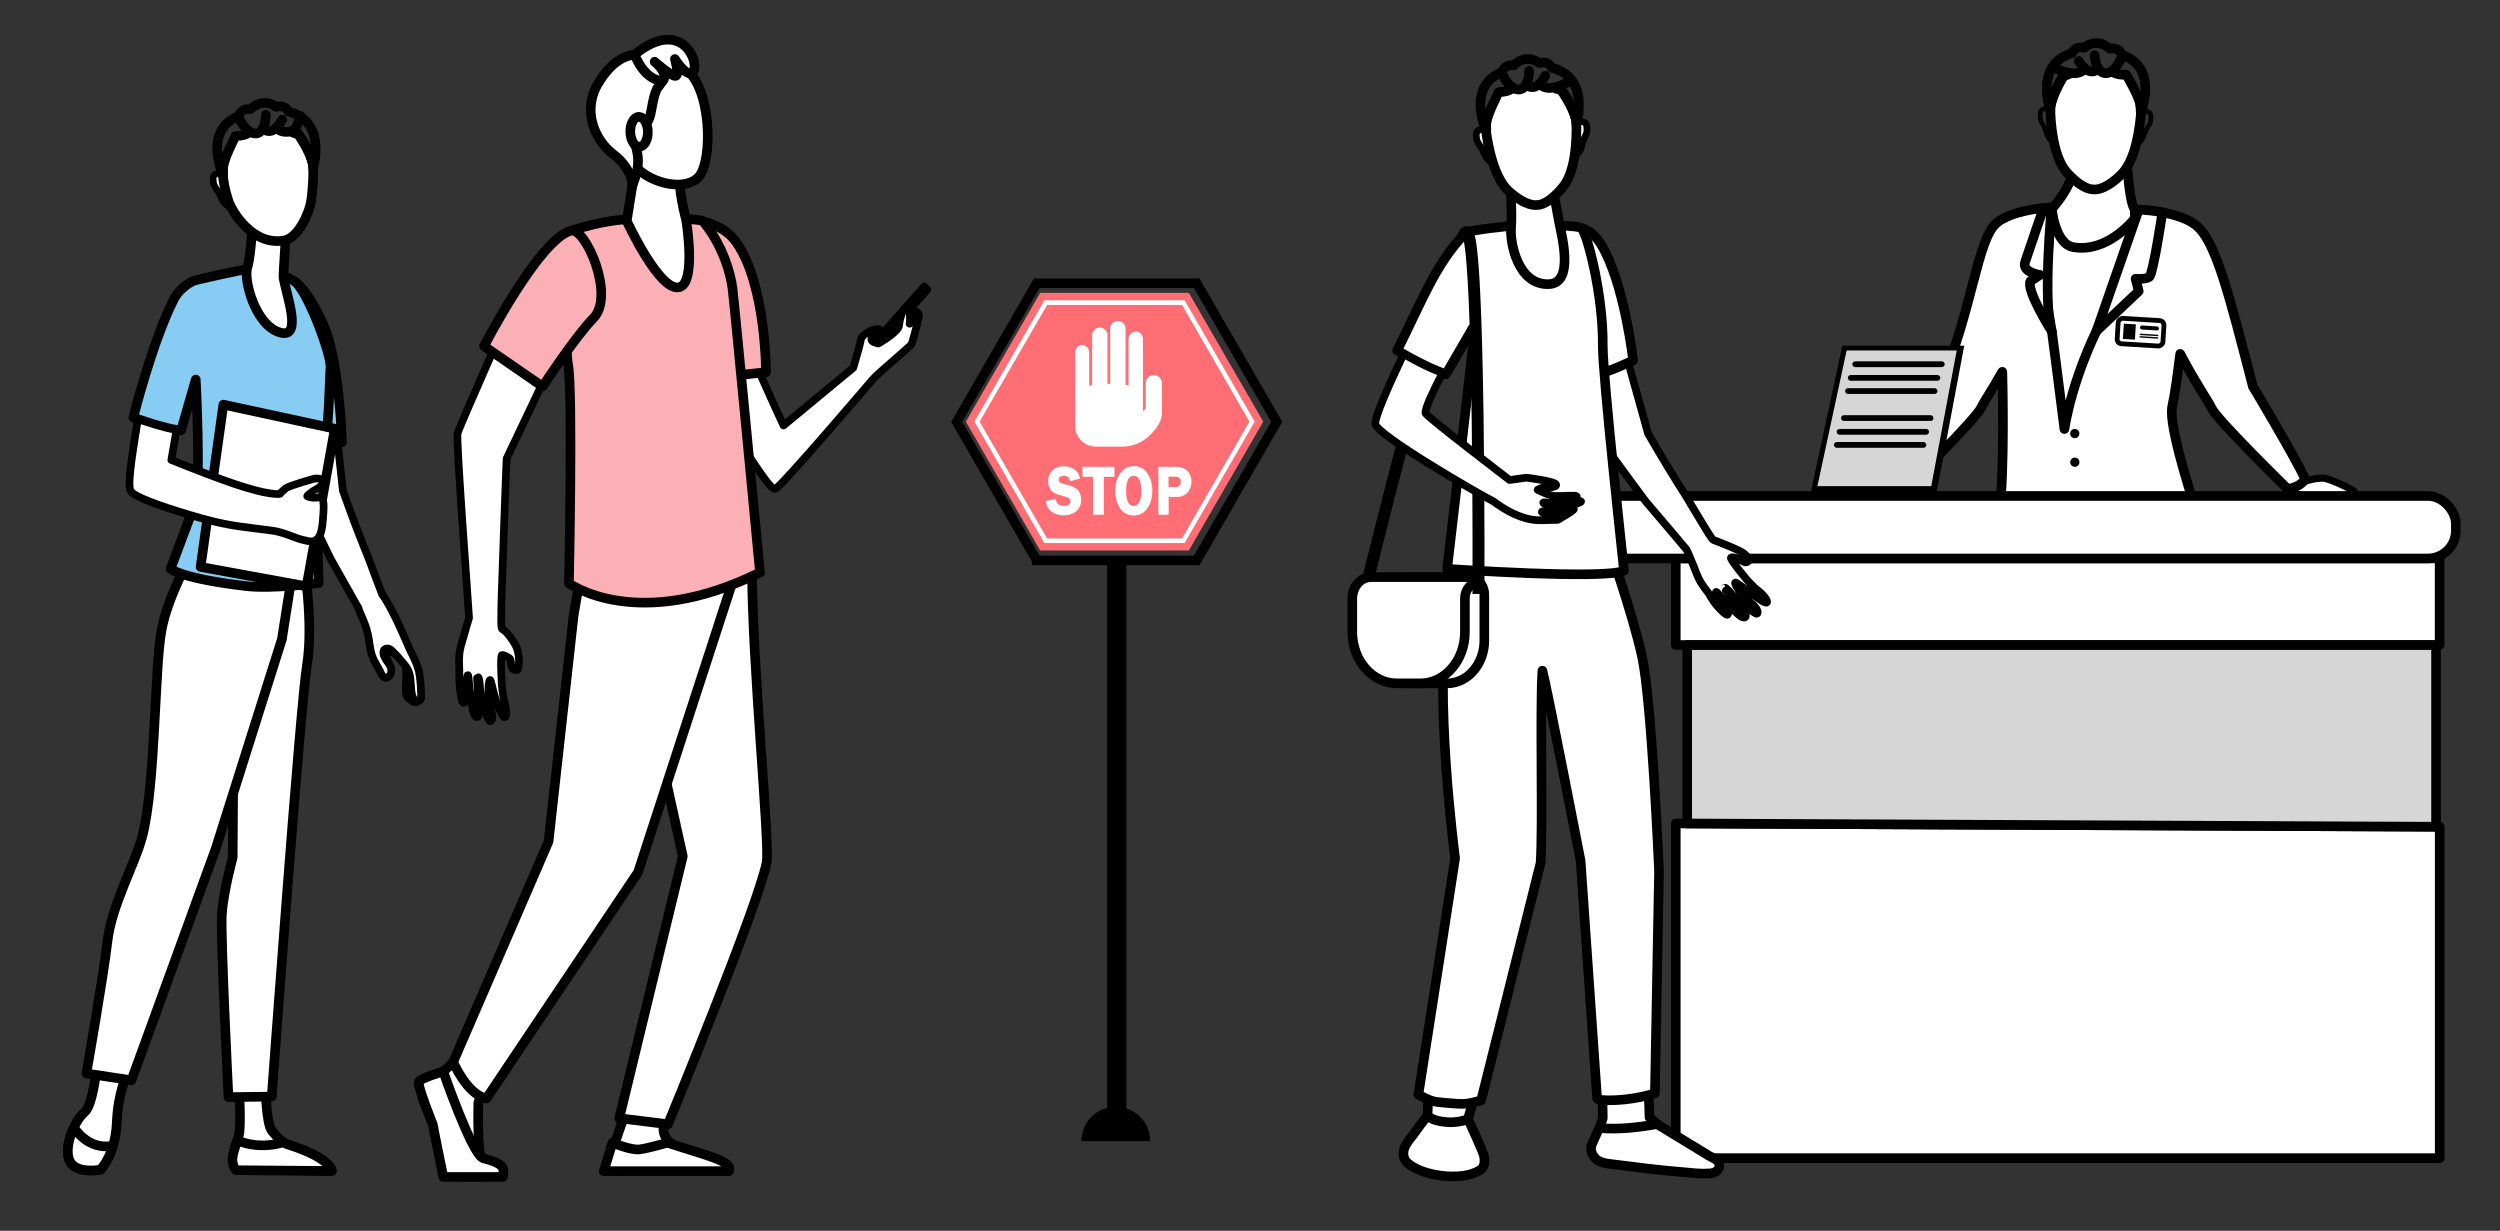 <svg xmlns="http://www.w3.org/2000/svg" id="Calque_1" data-name="Calque 1" viewBox="0 0 260 128"><rect x="0" y="0" width="260" height="128" fill="#333333" stroke="none"/><defs><style>.cls-11,.cls-2,.cls-3,.cls-4,.cls-5,.cls-8,.cls-9{stroke:#000;stroke-linecap:round;stroke-linejoin:round}.cls-2{fill:#87ccf3}.cls-11,.cls-14,.cls-3,.cls-9{fill:#fff}.cls-4,.cls-8{fill:none}.cls-5{fill:#fab0b4}.cls-16{fill:#ff6d75}.cls-17{fill:#b84c42}.cls-18{fill:#ad7041}.cls-19{fill:#415da5}.cls-8{stroke-width:.5px}.cls-9{stroke-width:.8px}.cls-11{stroke-width:.7px}</style></defs><path d="M163.75 16.23h0c.07-.03.6-.25.78-1.16.2-.98.61-.93.5-1.89-.12-.91-.99-.37-1.09-.3" class="cls-11"/><path d="M196.52 50.08s-1.53-.51-2.27-.36c-.74.15-3.04 1.22-3.09 1.45-.05.23 0 .4 0 .4h5.36s1.2-.23 1.4-.94c.2-.71-1.4-.55-1.4-.55Z" style="fill:#ffb27d"/><path d="M216.52 117.62c-.04.44-.28.72-.67.89-.71.31-1.91.24-3.2.07-.17-.02-.31-.04-.45-.05h-.18c-1.29-.08-1.19.31-3.65.3-2.81-.01-3.75-.96-3.88-1.36-.11-.34 1.12-.61 2.49-.91.07-.01.13-.03.2-.04l.55-.12c1.64-.38 3.26-.87 3.8-2.44.57-1.67.43-6.62.43-6.62h4.97s-1.3 5.47-1.17 7.05c.07.84.48 1.08.63 1.81l.03.15c.08.43.15.86.11 1.3Z" class="cls-18"/><path d="M222.3 64.11c-.42 2.35-1.02 4.79-1.54 7.32-.83 4.07-1.46 8.39-.82 13.05.08.6.13 1.26.14 1.97.13 8.23-3.55 23.13-3.55 23.13s-1 .43-2.67.35c-.86-.04-2.18-.6-2.18-.6s-.35-9.24-.37-21.67c-.02-9.01-1.78-20.87-2.14-27.84-.22-4.22.25-9.84.25-9.84s7.33-5.89 9.96-2.88c2.6 2.98 4.49 8.21 2.92 17.02Z" class="cls-19"/><path d="M219.95 84.47c.08.6.13 1.26.14 1.97-5.49-7.95-6.7-25.29-6.7-25.29l6.03 2.92s.66 3.25 1.36 7.34c-.83 4.07-1.46 8.39-.82 13.05Z" style="fill:#355493"/><path d="M232.37 117.62c-.04.44-.28.72-.67.89-.71.31-1.91.24-3.2.07-.17-.02-.31-.04-.45-.05h-.18c-1.29-.08-1.19.31-3.65.3-2.81-.01-3.75-.96-3.88-1.36-.11-.34 1.12-.61 2.49-.91.07-.01.13-.03.2-.04l.55-.12c1.64-.38 3.26-.87 3.8-2.44.57-1.67-.24-6.54-.24-6.54l4.6-.38s-.29 5.55-.15 7.13c.07.84.5 1.3.66 2.03l.03.15c.08.43.15.86.11 1.3Z" class="cls-18"/><path d="M231.73 110s-1.18.56-2.04.73c-.85.17-2.62-.16-2.62-.16-.32-3.58-1.06-9.18-2.5-15.49-1.64-7.19-4.08-15.69-7.49-23.74-.73-1.72-3.73-9.85-4.24-11.91-1.54-6.2 0-5.53 0-5.53l13.45-1.58s1.66.85 2.42 9.61c.23 2.62.26 13.95.6 16.1.33 2.03.71 3.72 1.16 4.82 2.5 6.13 1.25 27.15 1.25 27.15Z" class="cls-19"/><path d="M232.37 117.62c-.04.44-.28.72-.67.89-.75.27-1.93.21-3.2.06-.17-.02-.32-.03-.45-.04h-.18c-1.29-.08-1.19.31-3.65.3-2.81-.01-3.75-.96-3.88-1.36-.11-.34 1.12-.61 2.49-.91.36.18 2.09.96 4.24.75 1.89-.18 3.82-.94 5.17-1.13l.03.15c.08.43.15.86.11 1.3ZM216.52 117.62c-.04.44-.28.72-.67.89-.75.27-1.93.21-3.2.06-.17-.02-.32-.03-.45-.04h-.18c-1.29-.08-1.19.31-3.65.3-2.81-.01-3.75-.96-3.88-1.36-.11-.34 1.12-.61 2.49-.91.36.18 2.09.96 4.24.75 1.89-.18 3.82-.94 5.17-1.13l.03.15c.08.43.15.86.11 1.3Z" class="cls-17"/><path d="m222.02 21.76.08 6.52-6.52-1.03-3.8-4.04c2.49-1.89 3.99-4.75 3.87-6.01-.03-.28-.06-.45-.06-.45l5.51-1.68c.07 1.46.15 2.6.24 3.49.31 3.13.69 3.21.69 3.21Z" class="cls-3"/><path d="M225.45 44.3c.24 2.7 2.76 8.86 2.22 10.18-.57 1.38-1.37 2.08-3.1 2.48-1.2.28-2.84.41-5.17.52-4.94.25-10.23-.38-10.95-2.72-.35-1.13-.21-5.49-.03-7.5.38-4.17-.41-10.14-.53-14.01-.1-3.23 1.85-10.57 1.85-10.57s.88-.55 3.63-1.11c0 0 .29 3.81 2.28 4.14 3.44.57 6.21-2.58 7.02-3.85 0 0 3.95 1 5.11 2.32 1.1 1.25-.4 10.53-.74 11.42-.29.76-.56 1.51-.8 2.26-.63 1.98-1.01 3.98-.79 6.45Z" class="cls-3"/><path d="M239.53 50.1s1.53-.5 2.27-.35c.74.15 3.04 1.21 3.09 1.44.05.23 0 .39 0 .39h-5.36s-1.2-.23-1.4-.93c-.2-.7 1.4-.55 1.4-.55Z" style="stroke-width:.75px;fill:#fff;stroke-linecap:round;stroke-linejoin:round;stroke:#000"/><path d="M216.21 15.09s-.18.49-1.42.27c0 0-1.04-.19-.95-.74 0 0 1.06-.28 2.37.47Z" class="cls-14"/><path d="M234.31 40.23c-2.5-9.63-3.86-15.13-5.91-16.79-1.81-1.47-5.71-1.61-5.71-1.61-.06 1.16 0 2.32.14 3.47l-4.8 9.14s-2.46 4.86-3.33 10.18c-.66-5.28-1.31-10.18-1.31-10.18s-.62-3.12-.81-5.99c.58-2.23.52-4.56.79-6.89l-.3.02c-.95.07-3.9.37-5.41 1.6-2.04 1.68-2.5 9.05-5.91 16.94 0 0-4.13 6.94-5.44 9.69 0 0 .25.38.74.66.48.28 1.08.38 1.08.38s7.45-7.33 7.93-8.49c.16-.38 1.06-1.72 2.18-3.69h0s.3 10.48-.35 15c-.14.96.32 1.9 1.16 2.38 4.6 2.6 18.37 9.67 20.94 2.8.29-.77-4.75-13.86-4.06-16.69.22-.91.51-2.97.81-5.36 1.58 3.02 3.06 5.15 3.27 5.65.49 1.15 7.93 8.42 7.93 8.42s.6-.11 1.08-.38c.49-.28.74-.65.74-.65-1.31-2.73-5.44-9.61-5.44-9.61Z" class="cls-3"/><path d="m222.43 21.8-4.4 12.64 4.4-4.16-.33-1.29s1.01.09 1.42-.18c.41-.27 1.37-6.73 1.37-6.73s-.9-.15-1.19-.18c-.32-.04-1.26-.1-1.26-.1ZM213.36 21.57s-.93 9.99.02 12.88c0 0-2.72-4.31-2.21-5.21l.99-.65s-1.91-.25-1.55-1.34c.36-1.09 1.89-5.54 1.89-5.54l.86-.14ZM174.28 120.45h79.45V85.98l-79.45-.34v34.81zM174.28 58.07h79.44v9.01h-79.44z" class="cls-3"/><rect width="94.6" height="6.5" x="160.81" y="51.58" class="cls-3" rx="2.9" ry="2.9"/><rect width="2.65" height="4.77" x="221.3" y="32.16" rx=".47" ry=".47" style="stroke-width:.5px;fill:#fff;stroke-linecap:round;stroke-linejoin:round;stroke:#000" transform="rotate(-86.48 222.622 34.549)"/><path d="m222.03 35.32-1.25-.07.1-1.59 1.25.07-.1 1.59zM224.31 34.37l-1.55-.1c-.11 0-.2-.11-.2-.22s.11-.2.22-.2l1.55.1c.11 0 .2.11.2.22 0 .12-.11.2-.22.2ZM224.4 34.96l-1.81-.11s-.08-.04-.07-.08.04-.08.08-.07l1.81.11s.08.04.07.08-.04.08-.08.07ZM224.38 35.22l-1.81-.11s-.08-.04-.07-.08.04-.08.08-.07l1.81.11s.08.04.07.08-.04.08-.08.07ZM215.3 45.09c0-.26.21-.48.48-.48s.48.21.48.48-.21.48-.48.48-.48-.21-.48-.48ZM215.3 48.07c0-.26.21-.48.48-.48s.48.21.48.48-.21.48-.48.48-.48-.21-.48-.48Z"/><path d="m175.47 85.64 77.88.34V67.09h-77.88v18.55z" style="fill:#d6d6d6;stroke-linecap:round;stroke-linejoin:round;stroke:#000"/><path d="m191.6 35.95-3.36 15.63h13.1l2.94-15.63H191.6z"/><path d="m192.05 36.45-3.04 14.11h11.84l2.65-14.11h-11.45z" style="fill:#d6d6d6"/><path d="M201.95 37.58h-9.01c-.17 0-.3.14-.3.3s.14.3.3.3h9.01c.17 0 .3-.14.3-.3s-.14-.3-.3-.3ZM201.49 39h-9.01c-.17 0-.3.14-.3.3s.14.3.3.3h9.01c.17 0 .3-.14.3-.3s-.14-.3-.3-.3ZM201.2 40.37h-9.01c-.17 0-.3.14-.3.3s.14.3.3.3h9.01c.17 0 .3-.14.3-.3s-.14-.3-.3-.3ZM200.78 43.18h-9.01c-.17 0-.3.14-.3.3s.14.3.3.3h9.01c.17 0 .3-.14.3-.3s-.14-.3-.3-.3ZM200.32 44.61h-9.01c-.17 0-.3.14-.3.3s.14.3.3.3h9.01c.17 0 .3-.14.3-.3s-.14-.3-.3-.3ZM200.04 45.97h-9.01c-.17 0-.3.14-.3.3s.14.3.3.3h9.01c.17 0 .3-.14.3-.3s-.14-.3-.3-.3Z"/><path d="m172.33 116.89-.78-.68-.18-5.36s-4.76.37-4.76.44.08 5.01.08 5.01l-.45 1.33 3.45.55 2.01-.32.64-.98ZM148.45 116.3l.21-5.16 5.4.37-1.4 4.9-1.9 1.52-2.31-1.63z" class="cls-3"/><path d="M154.33 120.2c-.1-.45-1.34-3.13-1.64-3.8-.73.25-1.43.36-2.21.3-.71-.06-1.49-.19-2.02-.66-.4.48-.9 1.13-1.27 1.67-.34.49-.81.98-1.07 1.54s-.22 1.23.21 1.65c1.42 1.38 5.66 2.03 7.6.79.58-.37.47-1.18.4-1.48ZM177.72 122.03c-.89.08-1.82-.06-2.7-.13-2.53-.2-5.04-.53-7.56-.85-.4-.05-.81-.11-1.17-.3-.28-.15-.51-.39-.66-.67-.09-.17-.15-.36-.16-.56 0-.07 0-.14.01-.2.04-.27.16-.52.28-.77.22-.45.33-.78.55-1.23 2.01.16 4.03-.05 6.01-.42.19.11.37.23.56.34l3.22 1.96c.43.26.87.53 1.31.8.1.06.21.13.31.19.31.19.76.33.97.64.05.07.08.15.1.25.14.69-.51.92-1.07.97ZM172.1 113.72s-1.76.56-3.82.68c-2.05.12-2.18-.14-2.18-.14l-1.72-24.75s-3.57-18.37-3.97-19.76c-.27 3.96.07 16.21-.19 20l-6.18 24.69c-1.67.45-1.78.41-3.52.27-1.61-.13-1.6-.16-3.01-.86 1.36-8.65 3.82-24.6 3.82-24.6s-2.29-17.22-.7-25.93c.77-4.2 2.93-7.51 4.42-9.71.76.75 2.08 1.42 3.07 1.75 1.65.55 2.33.67 4.02.75h.79c2.47-.08 4.06-.23 4.06-.23s2.79 7.81 3.79 12.44c1 4.6 1.76 22.27 1.76 22.27l-.43 23.13Z" class="cls-3"/><path d="m90.14 36.56.32.3c.17.15.42.15.56-.01l5.73-6.47c.14-.16.12-.41-.04-.57l-.32-.3c-.17-.15-.42-.15-.56.01l-5.73 6.47c-.14.16-.12.41.04.57Z"/><path d="M70.71 31.31c.77-.64 6.69 2.03 6.62 2.96-.08.93 4.16 9.98 4.16 9.98l7.25-6h0c.06-.21.75-2.53.79-2.94.04-.43 1.26-1.19 1.84-1.08.57.11-.62.58-.73.98-.12.4.72.51.72.51s2.1-1.18 2.15-1.88.48-2.16.93-1.85c.23.16.23 1.19.16 1.68.13-.56.33-1.19.51-1.25.34-.11.51.33.45.55-.06.22-.61 2.59-.78 2.85-.16.26-3.56 3.07-4.05 3.68 0 0-9.41 11.04-10.08 11.33-.59.25-2.68-3.55-4.66-6.08-1.98-2.53-7.66-11.44-5.27-13.43Z" class="cls-9"/><path d="M51.07 112.91s-1.29 1.3-1.32 1.77c-.03.48-.11 5.57.41 6.04.53.48 2.08.81 1.58 1.35-.38.4-3.28.32-5.2.21-.56-.03-1.26-4.62-1.49-5.3-.32-.98-1.48-3.11-1.19-3.8.14-.33 1.2-1.09 2.17-1.73 1.01-.67 1.98-2.17 1.98-2.17l3.05 3.63ZM65.11 115.51l-1.16 3.36c-.09.53-.42 1.84-.42 2.33 0 1.82 7.98-1.54 6.19-2.35-.16-.07-.67-.65-.72-1.27-.08-.95.67-2.15.67-2.15l-4.56.07Z" class="cls-3"/><path d="M77.63 53.03s.58 6.02.58 6.1c0 9.73 1.88 28.74 1.52 30.57-.87 4.46-10.26 27.22-10.26 27.22l-5.07-.62 6.61-27.25-2.43-10.97-3.44-21.68 12.49-3.37Z" class="cls-3"/><path d="m60.61 58.35-.96 5.7-2.6 23.46-9.92 22.93s1.39 3.34 3.45 3.81l15.78-23.54 9.8-30.13-.34-6.69-15.21 4.46Z" class="cls-3"/><path d="m79.65 38.71-7.03.74s-.32-5.92-.32-8.74c0-3.42.38-7.78.78-7.69 1.13.27 2.56.86 3.47 2.14 3.14 4.42 3.11 13.56 3.11 13.56Z" class="cls-5"/><path d="M53.64 67.13c-1.07-1.78-1.31-1.53-1.45-1.76-.16-.27.02-4.51.02-4.51s.43-12.5.48-13.17l5.49-11.54-4.75-4.53s-5.65 12.72-5.84 13.44c-.18.72 1.12 17.71 1.19 19.21 0 0-.55 1.81-.86 2.96-.31 1.15-.11 2.39-.15 2.73 0 .05-.07 1.19.2 2.61.24 1.23.55-.04.55-.04s-.05-2.35.13-2.32c.14.02.09 1.31.34 2.67.06.35.13.7.19 1.01.16.83.7.97.66.07-.01-.32-.05-.84-.12-1.21-.08-.4-.03-.8-.05-1.14-.04-.69-.07-1.19-.04-1.18.04.02.12-.12.2.25.09.44.1 1.43.28 2.08.11.36.28 1.14.28 1.14s.48 1.12.55 1.12c.39-.03.27-.89.06-1.37.02-.37-.19-1.18-.19-1.18s-.07-1.73.16-1.75c.1 0 .27 1.05.59 2.07.3.94.74 1.84.93 1.81.32-.05.09-1.13.09-1.13s-.19-.75-.24-1c-.05-.3-.15-1.2-.15-1.2s-.2-3.16.02-3.15c.22 0 .79.27.87.46.08.19.04.62.12.81.08.19.34.37.57.3s.2-1.15.2-1.15-.03-.87-.34-1.39Z" class="cls-9"/><path d="M76.19 30.1c.15 1.04 2.85 29.43 2.85 29.43-12.8 6.35-19.87 1.13-19.87 1.13s.42-19.93-.08-22.65c-.33-1.8-.75-13.72.39-14.06 1.45-.43 3.12-.88 4.94-1.08 1.55-.17 7.58-.26 8.66.11 0 0 2.5 2.72 3.12 7.11Z" class="cls-5"/><path d="m50.34 36 6.09 4.2s3.43-5.24 5.28-7.11c2.31-2.34-.84-9.5-2.33-9.1C56.05 24.9 50.34 36 50.34 36Z" class="cls-5"/><path d="M46.09 111.42s2.98 8.61 4.15 9.03c.31.11 1.8.39 2.08 1.07.08.2 0 .88 0 .88h-6.21s-.79-3.79-1.1-5.46c0 0-1.64-4.07-1.46-4.44.18-.37 2.55-1.07 2.55-1.07ZM62.79 121.8l.91-2.96s1.92.83 2.88.69 2.83-.69 2.83-.69c3.83 1.29 6.97 1.92 6.39 2.96H62.78ZM66.12 17.06l-.94 5.91s3.45 7.52 5.51 6.89c1.73-.53.67-6.99.67-6.99s-.94-3.47-.66-5.21c.28-1.74-4.57-.6-4.57-.6Z" class="cls-3"/><path d="M65.32 8.38c-.14-.05-1.1 6.98.73 8.92 1.83 1.94 5.39 2.57 6.66 1.04 1.41-1.69 1.34-9.24-1.5-11.24-2.84-1.99-5.89 1.27-5.89 1.27Z" class="cls-3"/><path d="m68.95 8.4-.62.82c-.52 1.08-.53 2.57-.86 3.22-.43.85-1.94 1.52-1.46 2.54.18.39.28.86.32 1.29.08.72-.02 1.46-.25 2.15l-.32.9s.04-1.75-1.97-3.27c-2-1.52-3.27-4.63-1.55-7.43 1.4-2.28 2.75-2.82 3.75-2.94 5.45-4.42 7.19 1.98 5.77 1.95-.66-.02-1.57-1.49-1.57-1.49s.49 1.69.07 1.76-2.18-1.48-2.18-1.48 1.49 1.17.87 1.99c0 0-1.73.2-2.96-2.73" class="cls-3"/><path d="M67.38 13.69c.01.86-.38 1.56-.89 1.57-.5 0-.92-.68-.94-1.54-.01-.86.38-1.56.89-1.57.5 0 .92.68.94 1.54Z" class="cls-3"/><path d="m142.49 61.93-1.2-.31c.02-.09 2.31-9.36 4.74-18.58 1.43-5.42 2.63-9.76 3.57-12.92 1.85-6.21 2.27-6.38 2.63-6.54l.47 1.17c.09-.04.13-.09.13-.09-.3.34-1.45 2.9-5.75 19.25-2.37 9.02-4.57 17.91-4.59 18Z"/><path d="M183.13 61.66s-.54-.43-.71-.59c-.2-.18-.75-.78-.75-.78s-1.82-2.18-1.65-2.3c.17-.12.69.08.85.17.16.09.35.19.51.29.16.09.36.05.49-.14s-.42-.71-.65-.85c-.71-.44-2.83-1.22-3.05-1.32-.26-.11-2.72-4.47-3.68-5.89 0 0 0 0 0 0-1.5-2.38-2.93-4.9-3.09-5.16l-3.24-11.63-4.71-.47s3.41 12.96 3.66 13.59c.12.3 4.03 5.55 4.03 5.55 2.09 2.46 3.94 4.63 4.28 5.05 0 0 .68 1.55 1.06 2.56s1.13 1.79 1.28 2.06c.02.04.49.99 1.45 1.87.83.76.39-.35.39-.35s-1.28-1.68-1.13-1.76c.11-.06.76.9 1.67 1.75.23.22.46.43.68.63.56.51 1.03.31.53-.32-.18-.22-.48-.59-.73-.81-.27-.25-.44-.56-.64-.8-.39-.48-.68-.83-.66-.83.04 0 .03-.16.28.06.31.27.83.99 1.31 1.34.27.2.81.66.81.66s.96.65 1.01.6c.27-.25-.28-.91-.69-1.14-.18-.28-.77-.75-.77-.75s-.97-1.22-.8-1.36c.14-.12 3.02 2.34 3.28 2.07.21-.22-.63-1-.63-1Z" class="cls-9"/><path d="M164.7 39.16s1.48-.19 2.89-.7c.85-.31 2.26-.98 2.26-.98s-.79-6.88-2.79-11.05c-.82-1.72-1.66-2.55-2.82-2.75l.46 15.48Z" class="cls-3"/><path d="M164.51 23.76c-.31-.37-4.26-.32-4.74-.36-.2-.02-.99.03-1.76.08h-.76c-.45.05-4.14.41-4.78.7-3.21 3.21-4.76 7.54-7.17 12.27 0 0 1.81 1.06 3.25 1.73.63.29 1.82.76 1.82.76l2.78-4.79s.17-.18.22-.08c.06.16-2.87 25.09-2.87 25.09s16.46 1.14 18.4.19c0 0-2.23-20.34-2.21-23.34.05-5.38-1.6-11.55-2.17-12.23Z" class="cls-3"/><path d="M157.06 17.67s.22 4.71.09 6.08c-.12 1.37.66 5.94 3.94 5.8 2.66-.11 1.32-5.05 1.07-6.39l-1.13-6.06-3.98.58ZM154.37 61.87v4.74c0 2.46-1.74 4.46-3.87 4.46h-3.99V60.02h6.26c.43 0 .82.19 1.1.51.31.34.5.81.5 1.34Z" class="cls-3"/><path d="M153.87 60.53h-.03c-.82 0-1.49.77-1.49 1.71v3.49c0 2.95-2.08 5.34-4.64 5.34h-2.43c-2.56 0-4.64-2.39-4.64-5.34v-3.47c0-1.24.87-2.24 1.95-2.24h10.17c.43 0 .82.19 1.1.51Z" class="cls-3"/><path d="M154.38 61.77h-1.24c0-.09.04-8.89-.08-17.85-.07-5.26-.18-9.55-.32-12.75-.25-5.47-.55-6.45-.64-6.61-.02-.29.14-.98.14-.98.22-.09.47-.07.67.07.32.22.52.64.71 2.34.12 1.05.23 2.54.32 4.43.16 3.16.27 7.5.35 12.9.13 9.18.09 18.36.09 18.45Z"/><path d="M160.6 53.35c.16.03 1.25.1 1.25.1s1.6-.97 1.83-.51c.07.14-1.66 1.12-1.66 1.12s-1.67.06-2.07.04c-.74-.02-2.31-.23-4.64-1.96-2.01-1.03-12.13-6.93-12.28-8.05-.09-.66 1.45-4.13 2.94-7.26.66.37 1.68.93 2.56 1.34.42.19 1.09.46 1.49.62-.97 1.87-1.88 3.79-1.76 4.19.1.35 8.74 6.94 8.74 6.94l1.73-.24s3.04.36 3.11.73c.07.36-1.28.27-1.46.32-.1.03-.3.1-.47.21.5.24 1.29.62 1.74.64 1.02.04 2.21-.11 2.33.03.15.17-1.4.64-2.5.71-.45.02-.72-.11-.91-.08-.27.06.2.27.95.22.43-.03 1.17-.26 1.64-.33.77-.11 1.2-.05 1.27.02.11.11-2.19.85-2.19.85s-1.49.2-1.84.18c0 0-.21.09.19.17Z" class="cls-9"/><path d="M159.03 7.37s0 .85-.31 1.42h0M157.39 9.15c-.67-.39-1.12-1.37-1.12-1.37" class="cls-4"/><path d="M155.27 16.91h0c-.08-.02-.63-.16-.95-1.03-.35-.93-.75-.83-.79-1.79-.02-.91.92-.52 1.03-.46" class="cls-11"/><path d="M163.02 8.57s-.65.39-1.38.52" class="cls-4"/><path d="M156 9.56c.42.02.9-.08 1.38-.41.2.12.41.18.64.16.32-.03.53-.25.68-.51l.02.01c.09.09.67.59 1.39-.1.37.45.96.5 1.51.39.33.25.77.23.77.23.03.04.06.08.08.12 1.34 1.89 1.47 3.17 1.48 3.31.08-.34.14-.66.19-.96-.07.57-.18.98-.2 1.06h0v.02h0c.02.54.03 1.92-.19 3.35-.19 1.19-.54 2.42-1.2 3.21-1.51 1.84-2.49 1.88-2.64 1.87-.15.03-1.19.19-2.97-1.4-.77-.68-1.31-1.84-1.68-2.99-.44-1.38-.64-2.75-.71-3.28h0c-.01-.06-.02-.12-.01-.19.02.05.04.08.04.08-.02-.22-.02-.44-.01-.66.14-1.11 1.16-2.95 1.28-3.27l.15-.03Z" class="cls-3"/><path d="M154.57 12.86c-.03.21-.04.4-.02.58" class="cls-4"/><path d="M154.57 13.63v-.01h0c-.05-.11-.29-.65-.45-1.4v-.02c-.33-1.48-.34-3.72 2.12-4.72 0 0 .15-.81 1.19-.68 0 0 1.21-1.32 2.66-.24 1.01-.29 1.28.49 1.28.49 2.78.65 2.96 3.16 2.8 4.66 0 .03-.01.05 0 .08" class="cls-4"/><path d="M162.51 9.59s1.43 2.08 1.43 3.28M154.53 13.4h0s0 .1.02.21h0v.02M163.95 12.87v-.02M163.94 12.64v.21M160.71 7.88c-.18.34-.36.59-.53.76-.02.02-.03.05-.06.06M158.74 8.81h-.02M217.84 5.74s.04.85.38 1.4h0M219.58 7.42c.65-.42 1.04-1.43 1.04-1.43" class="cls-4"/><path d="M222.12 15.06h0c.08-.02.62-.19.89-1.08.3-.95.7-.87.69-1.83-.03-.91-.95-.47-1.05-.41" class="cls-8"/><path d="M213.93 7.16s.68.35 1.41.45" class="cls-4"/><path d="M220.98 7.76a2.2 2.2 0 0 1-1.4-.34c-.19.13-.4.21-.63.19-.32-.01-.55-.22-.71-.48 0 0-.02.02-.02.01-.09.09-.64.63-1.39-.02-.35.47-.93.55-1.48.47-.31.27-.76.27-.76.27-.02.04-.06.08-.07.12-1.23 1.96-1.29 3.25-1.3 3.39-.1-.33-.18-.65-.24-.95.1.56.23.96.26 1.05h0v.02h0c.01.54.08 1.92.38 3.34.25 1.18.68 2.39 1.37 3.14 1.61 1.75 2.59 1.74 2.74 1.72.15.03 1.19.13 2.89-1.56.73-.72 1.21-1.91 1.51-3.07.36-1.4.49-2.78.53-3.32h0c0-.06.01-.12 0-.19-.02.05-.03.08-.03.08 0-.22 0-.45-.02-.66-.21-1.1-1.32-2.88-1.46-3.19l-.15-.02Z" class="cls-3"/><path d="M222.59 10.97c.04.21.06.4.06.58" class="cls-4"/><path d="M222.65 11.74v-.02h0c.04-.11.25-.67.38-1.42v-.02c.25-1.5.14-3.73-2.38-4.6 0 0-.2-.8-1.23-.62 0 0-1.28-1.25-2.67-.09-1.02-.23-1.26.56-1.26.56-2.74.81-2.78 3.32-2.54 4.81 0 .03.01.05.01.08" class="cls-4"/><path d="M214.49 8.15s-1.31 2.16-1.25 3.36M222.67 11.51h0s0 .1-.01.21h0v.02M213.24 11.5v-.02M213.23 11.27v.21" class="cls-4"/><path d="M213.62 14.84h0c-.08-.02-.61-.22-.84-1.12-.25-.96-.66-.9-.6-1.86.07-.91.97-.42 1.07-.36" class="cls-8"/><path d="M216.19 6.34c.2.33.39.57.57.73.02.02.04.05.06.06M218.21 7.16l.02-.02" class="cls-4"/><path d="M10.06 110.89s-.36 4.05-1.29 4.8c-.93.74-2.17 3.5-1.55 4.99.62 1.49 3.23.97 3.23.97s1.55-1.56 1.69-4.86c.14-3.29 1.07-4.97 1.07-4.97l-3.15-.93ZM24.81 112.51s.29 4.09.06 5.42c-.13.71-.84 2.18-.51 2.85.33.67.7.84.7.84l9.45.17s-.02-1.31-4.52-2.74c-.57-.18-1.19-.8-1.7-1.42-.61-.74-.66-4.34-.66-4.34l-2.82-.77Z" class="cls-3"/><path d="M31.56 58.14s1.08 6.64.37 10.99c-.71 4.35-3.67 44.92-3.67 44.92l-4.5.05s-.83-16.61-.69-18.96c.14-2.34 1.13-5.96 1.13-5.96l.09-14.2 4.76-17.88 2.51 1.02Z" class="cls-3"/><path d="M20.46 56.75s-2.97 4.86-3.68 8.88c-.71 4.02-.61 16.09-1.98 21.35-.74 2.85-3.2 7.19-3.62 10.88-.42 3.68-2.2 13.78-2.2 13.78l4.69.71 8.77-24.1 6.88-21.78 1.76-11.22-10.62 1.51ZM11.75 119.15c-2.03.41-3.38-.9-4.08-1.88-.52 1.11-.83 2.49-.45 3.4.62 1.49 3.23.97 3.23.97s.8-.81 1.31-2.49ZM29.98 119.05c-.16-.05-.33-.14-.49-.25-2.23.63-3.89.2-4.81-.21-.24.74-.57 1.62-.5 2.18.09.68.36.93.36.93l9.96.08s-.02-1.31-4.52-2.74Z" class="cls-3"/><path d="M40.41 63.35c-.23-.15-1.91-4.98-2.6-6.58 0 0 0 0 0 0-1.07-2.66-2.04-5.46-2.15-5.74l-1.34-12.32-4.36-1.25s1.31 13.7 1.45 14.38c.07.32 2.98 6.29 2.98 6.29 1.6 2.84 3.03 5.34 3.29 5.83" class="cls-9"/><path d="M30.6 29.24s1.3.66 3.06 4.59c1.64 3.66 1.91 12.15 1.91 12.15s-2.61.91-4.11.6c-1.5-.31-.86-17.34-.86-17.34Z" class="cls-2"/><path d="M25.68 28.01s-.87.08-5.29 1.12c-.72.17-1.85 1.08-2.28 1.93-2.26 4.43-4.25 12.36-4.25 12.36s3.69 1.33 4.98 1.33l1.52-5.28s.59 11.13-.12 13.02c-.71 1.89-2.5 6.67-2.5 6.67s1.16 1.02 7.91 1.8c2.71.31 7.5-.33 7.5-.33s-.33-7.23.21-10.37c.89-5.12.92-11.25 1.01-12.02.14-1.26-2.49-8.37-3.85-9.05-.35-.17-.93-.53-1.45-.67-1.56-.4-3.39-.52-3.39-.52Z" class="cls-2"/><path d="m31.88 60.98-11.02-2.02 2.37-16.88 11.59 2.51-2.94 16.39z" class="cls-3"/><path d="M33.53 51.71c-.02-.07-.93.21-1.56-.09-.13-.06.44-.4.52-.51.01-.02 1.1-.49 1.1-.97s-.89-.36-.89-.36-2.57.7-2.97 1c-.4.3-.59.55-.61.58-.15.02-.29.03-.38.02-2.23-.15-5.68-1.45-10.92-3.54l.54-3.13c-1.16-.17-3.12-.81-4.02-1.12-.37 2.4-1.12 6.53-.79 7.41.23.62 3.02 1.6 6.15 2.54 3.99 1.2 5.09 1.17 8.65 1.65 1.08.14 2.48.81 3.03.93.82.18 1.1.34 1.6-.05.42-.33.55-1.33.6-1.96.09-1.19.14-1.64-.05-2.41Z" class="cls-9"/><path d="M26.27 22.96s-.14 3.56-.55 4.87c-.41 1.31.86 6.07 3.44 6.76 2.32.63.65-3.82.32-5.71-.04-.21.41-6.8.41-6.8l-3.63.88Z" class="cls-3"/><path d="M42.18 69.72c.02.18.01.35.01.53 0 .47-.03.95-.04 1.42 0 .2 0 .41.06.61s.18.38.37.47.43.06.56-.1c.11-.14.11-.34.11-.52 0-.24-.02-.47-.02-.71-.01-.32-.02-.64-.05-.96-.05-.65-.18-1.32-.58-1.83-.13-.16-.74-.57-.74-.11 0 .18.15.38.2.55.07.21.11.42.13.63Z" class="cls-11"/><path d="M42.55 70.02c.02.18.01.35.01.53 0 .47-.03.95-.04 1.42 0 .2 0 .41.06.61s.18.38.37.47.43.06.56-.1c.11-.14.11-.34.11-.52 0-.24-.02-.47-.02-.71-.01-.32-.02-.64-.05-.96-.05-.65-.18-1.32-.58-1.83-.13-.16-.74-.57-.74-.11 0 .18.15.38.2.55.07.21.11.42.13.63Z" class="cls-11"/><path d="M39.79 61.87c1.28 1.86 2.5 5.02 2.99 6.01.33.66.67 1.35.81 2.08.15.78.18 1.56.21 2.35 0 .12.01.25-.03.37-.07.21-.34.35-.54.2-.42-.31-.44-.96-.48-1.44-.04-.44-.05-.89-.16-1.33-.11-.43-.33-.77-.62-1.1-.2-.24-.4-.48-.61-.72a3.19 3.19 0 0 0-.26-.26.83.83 0 0 0-.43-.21c-.14-.02-.34 0-.45.11-.11.11-.05.28-.02.42.03.16.1.31.17.45.12.25.27.49.31.77 0 .05.01.09.02.14.02.51-.49 1.12-.92.57-.09-.12-.16-.26-.22-.39-.31-.65-.75-1.23-.93-1.93-.12-.44-.19-.9-.25-1.35-.26-1.71-.83-2.48-1.09-3.34" class="cls-9"/><path d="M41.11 68.02c-.06-.09-.13-.17-.2-.26-.12-.15-.27-.28-.45-.34s-.4-.03-.53.11c-.1.12-.12.3-.1.46.06.39.32.71.55 1.03.12.16.23.34.31.52-.05-.27-.19-.52-.31-.77-.07-.14-.14-.29-.17-.45-.03-.13-.09-.31.02-.42.1-.1.31-.12.45-.11.16.02.3.11.43.21Z" class="cls-11"/><path d="M27.65 11.94s0 .85-.31 1.42h0M26.01 13.71c-.67-.39-1.12-1.37-1.12-1.37" class="cls-4"/><path d="M23.9 21.48h0c-.08-.02-.63-.16-.95-1.03-.35-.93-.75-.83-.79-1.79-.02-.91.92-.52 1.03-.46" class="cls-11"/><path d="M31.2 12.04s-.22 1.48-.95 1.62" class="cls-4"/><path d="M24.63 14.13c.42.02.9-.08 1.38-.41.2.12.41.18.64.16.32-.03.53-.25.68-.51l.02.01c.09.09.67.59 1.39-.1.37.45.96.5 1.51.39.33.25.77.23.77.23.03.04.06.08.08.12 1.34 1.89 1.47 3.17 1.48 3.31.08-.34.14-.66.19-.96-.07.57-.18.98-.2 1.06h0v.02h0c.02.54 0 2.1-.23 3.54-.19 1.19-1.33 3.74-2.75 4.01-3.3.63-5.48-3-5.85-4.15-.44-1.38-.5-2.11-.56-2.65h0c-.01-.06-.02-.12-.01-.19.02.05.04.08.04.08-.02-.22-.02-.44-.01-.66.14-1.11 1.16-2.95 1.28-3.27l.15-.03Z" class="cls-3"/><path d="M23.2 17.42c-.03.21-.04.4-.02.58" class="cls-4"/><path d="M23.19 18.19v-.01h0c-.05-.11-.29-.65-.45-1.4v-.02c-.33-1.48-.34-3.72 2.12-4.72 0 0 .15-.81 1.19-.68 0 0 1.21-1.32 2.66-.24 1.01-.29 1.28.49 1.28.49 2.78.65 2.96 3.16 2.8 4.66 0 .03-.01.05 0 .08" class="cls-4"/><path d="M31.13 14.15s1.43 2.08 1.43 3.28M23.15 17.96h0s0 .1.02.21h0v.02M32.57 17.44v-.02M32.56 17.21v.21M29.34 12.45c-.18.34-.36.59-.53.76-.02.02-.03.05-.06.06M27.36 13.37h-.02" class="cls-4"/><path d="M107.82 58.28 99.5 43.87l8.32-14.41h16.64l8.32 14.41-8.32 14.41h-16.64z" style="stroke-miterlimit:10;fill:none;stroke:#000"/><path d="m108.18 57.25-7.73-13.4 7.73-13.39h15.46l7.74 13.39-7.74 13.4h-15.46z" class="cls-16"/><path d="m108.62 56.48-7.28-12.63 7.28-12.62h14.58l7.29 12.62-7.29 12.63h-14.58z" class="cls-14"/><path d="m108.9 56-7.02-12.15 7.02-12.14h14.03l7.01 12.14L122.93 56H108.9z" class="cls-16"/><path d="M120.85 39.81c0-.44-.44-.8-.87-.8s-.82.36-.82.8v2.66l-.29.29v-7.48c0-.44-.34-.8-.75-.8s-.75.36-.75.8v4.79c-.1-.02-.2-.03-.31-.05v-5.84c0-.44-.36-.8-.8-.8s-.8.36-.8.8v5.74h-.28v-5.05c0-.44-.36-.8-.8-.8s-.8.36-.8.8v5.2c-.11.02-.21.04-.3.06v-3.45c0-.44-.32-.8-.73-.8s-.73.36-.73.8v7.81a2.16 2.16 0 0 0 2.14 1.96h2.88c.45-.03 1.58-.08 2.73-1.17 1.25-1.18 1.27-2.13 1.27-2.18v-3.27ZM111.26 50.5l-.7-.2c-.46-.13-.46-.33-.46-.4 0-.12.04-.22.13-.29.09-.08.23-.12.42-.12.33 0 .52.13.61.41l.05.15 1.01-.28-.04-.15a1.31 1.31 0 0 0-.61-.84c-.3-.19-.65-.29-1.04-.29-.47 0-.86.14-1.16.42-.31.28-.46.66-.46 1.12 0 .23.04.45.13.65.09.21.21.38.36.49.15.12.36.21.65.3l.79.23c.17.05.28.11.32.18.05.08.07.17.07.27 0 .13-.05.23-.15.31-.11.09-.28.14-.51.14-.66 0-.79-.32-.84-.56l-.03-.17-1.05.25.04.16c.11.45.34.79.68 1 .33.21.72.32 1.16.32.52 0 .96-.15 1.29-.43.34-.29.52-.7.52-1.2 0-.31-.08-.6-.24-.87-.17-.27-.49-.47-.95-.61ZM115.9 48.55h-3.32v1.04h1.1v3.94h1.12v-3.94h1.1v-1.04zM117.93 48.48c-.59 0-1.06.25-1.42.75-.34.48-.52 1.09-.52 1.8s.16 1.32.49 1.81c.34.51.81.77 1.42.77s1.06-.25 1.42-.73c.34-.47.52-1.09.52-1.84s-.17-1.32-.5-1.8c-.34-.5-.82-.76-1.41-.76Zm-.03 4.13c-.24 0-.42-.11-.56-.35-.15-.26-.22-.67-.22-1.2 0-1.57.6-1.57.79-1.57.26 0 .44.12.57.37.14.28.21.68.21 1.18 0 .62-.08 1.04-.25 1.26-.15.21-.33.31-.55.31ZM123.52 49.02c-.26-.31-.67-.47-1.2-.47h-1.85v4.98h1.07v-1.85h.87c.43 0 .79-.15 1.08-.45.28-.29.42-.68.42-1.15 0-.41-.13-.77-.39-1.08Zm-1.98.55h.65c.24 0 .4.05.48.15.09.11.13.23.13.39 0 .17-.04.3-.14.4-.09.09-.22.14-.41.14h-.72v-1.07Z" class="cls-14"/><path d="M119.63 118.68h-7.17c0-1.98 1.6-3.58 3.58-3.58s3.58 1.6 3.58 3.58Z"/><path d="M116.14 58.28v58.03" style="stroke-miterlimit:10;stroke-width:2px;fill:none;stroke:#000"/></svg>
